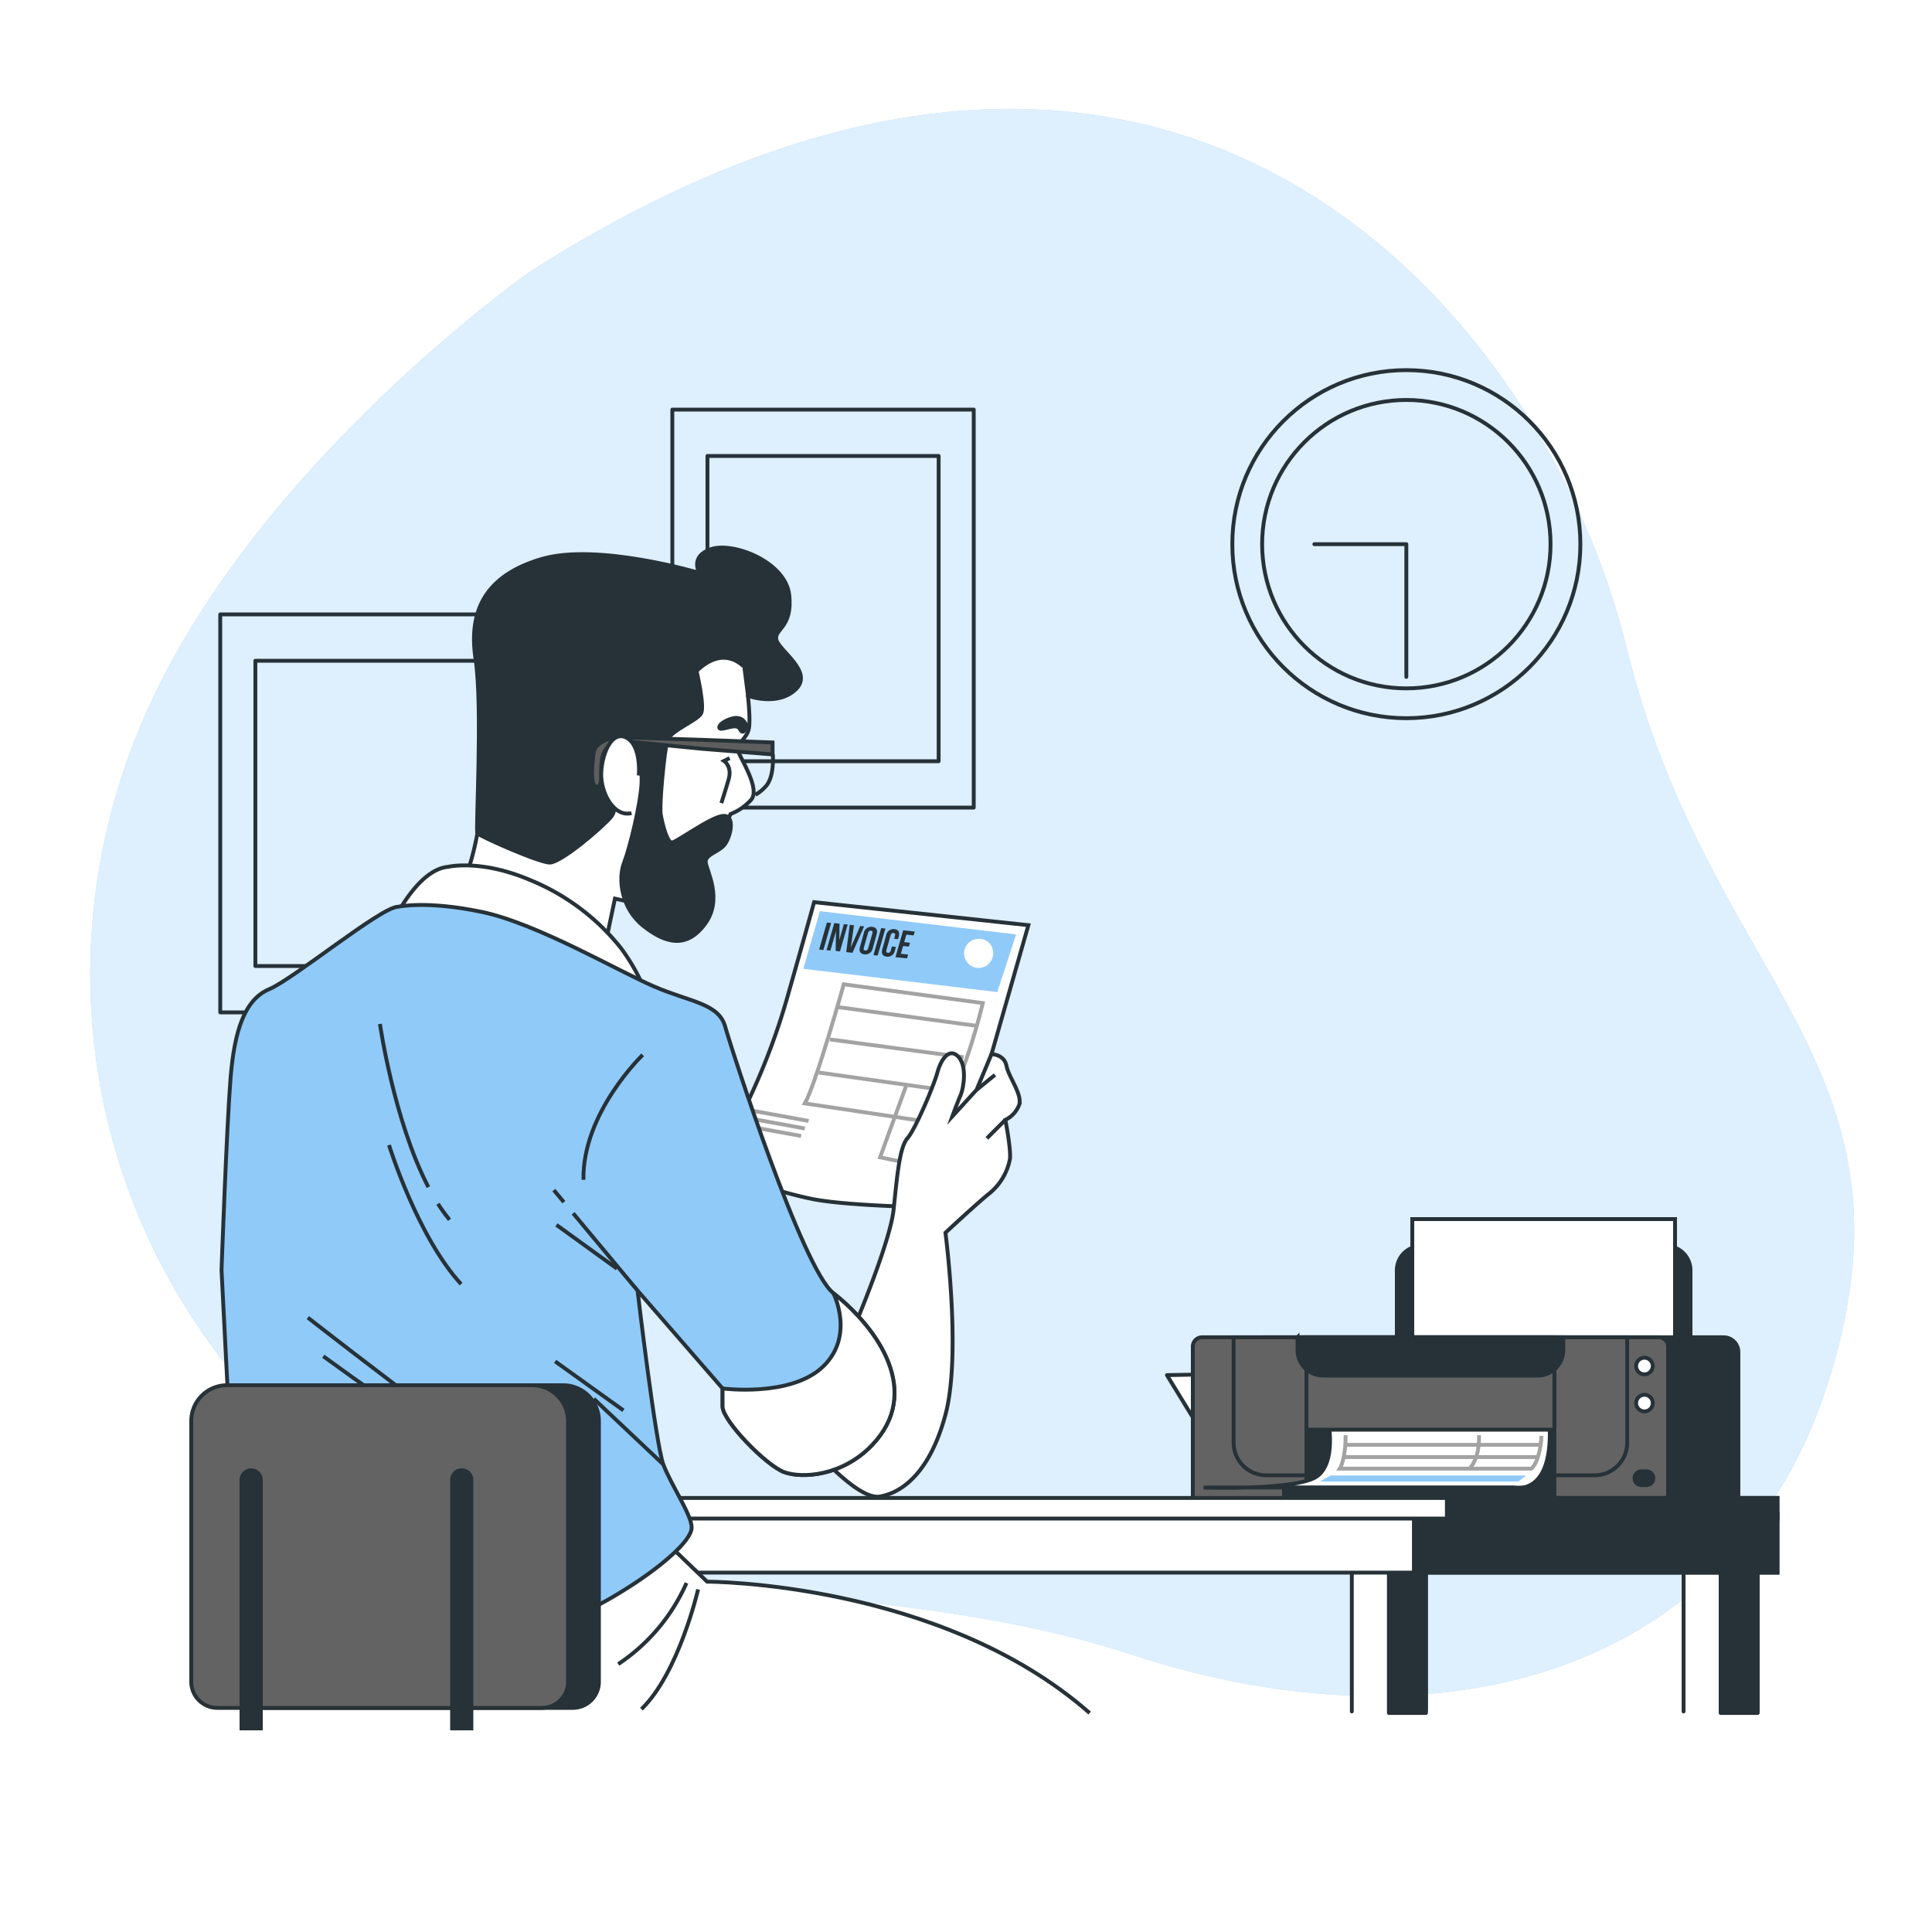 <svg class="animated" id="freepik_stories-printing-invoices" xmlns="http://www.w3.org/2000/svg" viewBox="0 0 500 500" version="1.1" xmlns:xlink="http://www.w3.org/1999/xlink" xmlns:svgjs="http://svgjs.com/svgjs"><style>svg#freepik_stories-printing-invoices:not(.animated) .animable {opacity: 0;}svg#freepik_stories-printing-invoices.animated #freepik--background-simple--inject-72 {animation: 1s 1 forwards cubic-bezier(.36,-0.01,.5,1.38) zoomIn,1.5s Infinite  linear wind;animation-delay: 0s,1s;}svg#freepik_stories-printing-invoices.animated #elap0aiubfya8 {animation: 1s 1 forwards ease-out slideRight;animation-delay: 0s;}svg#freepik_stories-printing-invoices.animated #elor0svz10nak {animation: 1s 1 forwards ease-out slideRight;animation-delay: 0.023s;opacity: 0}svg#freepik_stories-printing-invoices.animated #elej0smyd36vn {animation: 1s 1 forwards ease-out slideRight;animation-delay: 0.045s;opacity: 0}svg#freepik_stories-printing-invoices.animated #el6un03m2gqz {animation: 1s 1 forwards ease-out slideRight;animation-delay: 0.068s;opacity: 0}svg#freepik_stories-printing-invoices.animated #elbojfpvu574s {animation: 1s 1 forwards ease-out slideRight;animation-delay: 0.091s;opacity: 0}svg#freepik_stories-printing-invoices.animated #elwbpxy5bp36 {animation: 1s 1 forwards ease-out slideRight;animation-delay: 0.114s;opacity: 0}svg#freepik_stories-printing-invoices.animated #elfyw1adxw98f {animation: 1s 1 forwards ease-out slideRight;animation-delay: 0.136s;opacity: 0}svg#freepik_stories-printing-invoices.animated #elzfr5orj5lz {animation: 1s 1 forwards ease-out slideRight;animation-delay: 0.159s;opacity: 0}svg#freepik_stories-printing-invoices.animated #elrw7kxxc4s6m {animation: 1s 1 forwards ease-out slideRight;animation-delay: 0.182s;opacity: 0}svg#freepik_stories-printing-invoices.animated #el1eayrslgast {animation: 1s 1 forwards ease-out slideRight;animation-delay: 0.205s;opacity: 0}svg#freepik_stories-printing-invoices.animated #eldipxqpjwcac {animation: 1s 1 forwards ease-out slideRight;animation-delay: 0.227s;opacity: 0}svg#freepik_stories-printing-invoices.animated #elhnha2c49xyi {animation: 1s 1 forwards ease-out slideRight;animation-delay: 0.25s;opacity: 0}svg#freepik_stories-printing-invoices.animated #el9jife7r4hf {animation: 1s 1 forwards ease-out slideRight;animation-delay: 0.273s;opacity: 0}svg#freepik_stories-printing-invoices.animated #el5648vhm98ww {animation: 1s 1 forwards ease-out slideRight;animation-delay: 0.295s;opacity: 0}svg#freepik_stories-printing-invoices.animated #elht5wfe6i8d4 {animation: 1s 1 forwards ease-out slideRight;animation-delay: 0.318s;opacity: 0}svg#freepik_stories-printing-invoices.animated #el8ynxj01jkwe {animation: 1s 1 forwards ease-out slideRight;animation-delay: 0.341s;opacity: 0}svg#freepik_stories-printing-invoices.animated #elzdk150l25fm {animation: 1s 1 forwards ease-out slideRight;animation-delay: 0.364s;opacity: 0}svg#freepik_stories-printing-invoices.animated #ell9qrko5rqun {animation: 1s 1 forwards ease-out slideRight;animation-delay: 0.386s;opacity: 0}svg#freepik_stories-printing-invoices.animated #elwhi406m6yts {animation: 1s 1 forwards ease-out slideRight;animation-delay: 0.409s;opacity: 0}svg#freepik_stories-printing-invoices.animated #eleqt3ilot24 {animation: 1s 1 forwards ease-out slideRight;animation-delay: 0.432s;opacity: 0}svg#freepik_stories-printing-invoices.animated #elky2d268hw9e {animation: 1s 1 forwards ease-out slideRight;animation-delay: 0.455s;opacity: 0}svg#freepik_stories-printing-invoices.animated #ely2c7zi7h0de {animation: 1s 1 forwards ease-out slideRight;animation-delay: 0.477s;opacity: 0}svg#freepik_stories-printing-invoices.animated #el5wrsh3dbsdo {animation: 1s 1 forwards ease-out slideRight;animation-delay: 0.5s;opacity: 0}svg#freepik_stories-printing-invoices.animated #elue2ju1l90y {animation: 1s 1 forwards ease-out slideRight;animation-delay: 0.523s;opacity: 0}svg#freepik_stories-printing-invoices.animated #el83lpeini3eh {animation: 1s 1 forwards ease-out slideRight;animation-delay: 0.545s;opacity: 0}svg#freepik_stories-printing-invoices.animated #elklcq5bwak0e {animation: 1s 1 forwards ease-out slideRight;animation-delay: 0.568s;opacity: 0}svg#freepik_stories-printing-invoices.animated #el5zn13vsgkz {animation: 1s 1 forwards ease-out slideRight;animation-delay: 0.591s;opacity: 0}svg#freepik_stories-printing-invoices.animated #el7ltoyw4f3xw {animation: 1s 1 forwards ease-out slideRight;animation-delay: 0.614s;opacity: 0}svg#freepik_stories-printing-invoices.animated #elx1cbhk44dcm {animation: 1s 1 forwards ease-out slideRight;animation-delay: 0.636s;opacity: 0}svg#freepik_stories-printing-invoices.animated #elg6nceszi0rk {animation: 1s 1 forwards ease-out slideRight;animation-delay: 0.659s;opacity: 0}svg#freepik_stories-printing-invoices.animated #el23eaj0awkzb {animation: 1s 1 forwards ease-out slideRight;animation-delay: 0.682s;opacity: 0}svg#freepik_stories-printing-invoices.animated #elpna9y9ae4jq {animation: 1s 1 forwards ease-out slideRight;animation-delay: 0.705s;opacity: 0}svg#freepik_stories-printing-invoices.animated #eljpj8l5o81g {animation: 1s 1 forwards ease-out slideRight;animation-delay: 0.727s;opacity: 0}svg#freepik_stories-printing-invoices.animated #elxfwcqorm1i {animation: 1s 1 forwards ease-out slideRight;animation-delay: 0.75s;opacity: 0}svg#freepik_stories-printing-invoices.animated #el8y2inhr8id9 {animation: 1s 1 forwards ease-out slideRight;animation-delay: 0.773s;opacity: 0}svg#freepik_stories-printing-invoices.animated #elcerwyzzkcye {animation: 1s 1 forwards ease-out slideRight;animation-delay: 0.795s;opacity: 0}svg#freepik_stories-printing-invoices.animated #elswzokv4r81 {animation: 1s 1 forwards ease-out slideRight;animation-delay: 0.818s;opacity: 0}svg#freepik_stories-printing-invoices.animated #elfgdi9h3xjxg {animation: 1s 1 forwards ease-out slideRight;animation-delay: 0.841s;opacity: 0}svg#freepik_stories-printing-invoices.animated #elv8nmn2kfyh9 {animation: 1s 1 forwards ease-out slideRight;animation-delay: 0.864s;opacity: 0}svg#freepik_stories-printing-invoices.animated #el0yhrk7sn1vp {animation: 1s 1 forwards ease-out slideRight;animation-delay: 0.886s;opacity: 0}svg#freepik_stories-printing-invoices.animated #eldlgp7gngtie {animation: 1s 1 forwards ease-out slideRight;animation-delay: 0.909s;opacity: 0}svg#freepik_stories-printing-invoices.animated #elcvhwk02ygq4 {animation: 1s 1 forwards ease-out slideRight;animation-delay: 0.932s;opacity: 0}svg#freepik_stories-printing-invoices.animated #elbplhxwzxq6 {animation: 1s 1 forwards ease-out slideRight;animation-delay: 0.955s;opacity: 0}svg#freepik_stories-printing-invoices.animated #el27qcjvokwzu {animation: 1s 1 forwards ease-out slideRight;animation-delay: 0.977s;opacity: 0}svg#freepik_stories-printing-invoices.animated #freepik--device-2--inject-72 {animation: 1s 1 forwards ease-out slideRight,1.5s Infinite  linear wind;animation-delay: 0s,1s;}svg#freepik_stories-printing-invoices.animated #freepik--device-1--inject-72 {animation: 1s 1 forwards cubic-bezier(.36,-0.01,.5,1.38) slideRight,1.5s Infinite  linear wind;animation-delay: 0s,1s;}svg#freepik_stories-printing-invoices.animated #freepik--Table--inject-72 {animation: 1s 1 forwards cubic-bezier(.36,-0.01,.5,1.38) slideRight;animation-delay: 0s;}svg#freepik_stories-printing-invoices.animated #freepik--Character--inject-72 {animation: 1s 1 forwards cubic-bezier(.36,-0.01,.5,1.38) slideLeft,1.5s Infinite  linear wind;animation-delay: 0s,1s;}            @keyframes zoomIn {                0% {                    opacity: 0;                    transform: scale(0.5);                }                100% {                    opacity: 1;                    transform: scale(1);                }            }                    @keyframes wind {                0% {                    transform: rotate( 0deg );                }                25% {                    transform: rotate( 1deg );                }                75% {                    transform: rotate( -1deg );                }            }                    @keyframes slideRight {                0% {                    opacity: 0;                    transform: translateX(30px);                }                100% {                    opacity: 1;                    transform: translateX(0);                }            }                    @keyframes slideLeft {                0% {                    opacity: 0;                    transform: translateX(-30px);                }                100% {                    opacity: 1;                    transform: translateX(0);                }            }        </style><g id="freepik--background-simple--inject-72" class="animable animator-active" style="transform-origin: 251.603px 233.558px;"><path d="M137.32,70.2s-69.7,48.72-98.89,112.87S22.77,322.53,76.12,372.46s139.23,30.36,217,55.83,157,6.91,180.9-73.4-32-101.27-53.09-187.39S303.16-35.56,137.32,70.2Z" style="fill: rgb(144, 202, 249); transform-origin: 251.603px 233.558px;" id="elft108i8kmm" class="animable"></path><g id="elcpuh5e7om3h"><path d="M137.32,70.2s-69.7,48.72-98.89,112.87S22.77,322.53,76.12,372.46s139.23,30.36,217,55.83,157,6.91,180.9-73.4-32-101.27-53.09-187.39S303.16-35.56,137.32,70.2Z" style="fill: rgb(255, 255, 255); opacity: 0.7; transform-origin: 251.603px 233.558px;" class="animable"></path></g></g><g id="freepik--Pictures--inject-72" class="animable" style="transform-origin: 154.5px 184px;"><rect x="174" y="106" width="78" height="103" style="fill: none; stroke: rgb(38, 50, 56); stroke-linecap: round; stroke-linejoin: round; transform-origin: 213px 157.5px;" id="el9cdm6b0emua" class="animable"></rect><rect x="183.09" y="118" width="59.83" height="79" style="fill: none; stroke: rgb(38, 50, 56); stroke-linecap: round; stroke-linejoin: round; transform-origin: 213.005px 157.5px;" id="elb6infuvet6u" class="animable"></rect><rect x="57" y="159" width="78" height="103" style="fill: none; stroke: rgb(38, 50, 56); stroke-linecap: round; stroke-linejoin: round; transform-origin: 96px 210.5px;" id="elm35wts6uzre" class="animable"></rect><rect x="66.09" y="171" width="59.83" height="79" style="fill: none; stroke: rgb(38, 50, 56); stroke-linecap: round; stroke-linejoin: round; transform-origin: 96.005px 210.5px;" id="elbpwjerobkyk" class="animable"></rect></g><g id="freepik--Clock--inject-72" class="animable" style="transform-origin: 363.96px 140.83px;"><g id="elh6tvi2twjhi"><circle cx="363.96" cy="140.83" r="45.04" style="fill: none; stroke: rgb(38, 50, 56); stroke-linecap: round; stroke-linejoin: round; transform-origin: 363.96px 140.83px; transform: rotate(-5.72deg);" class="animable"></circle></g><g id="elayai851ylhh"><circle cx="363.96" cy="140.83" r="37.32" style="fill: none; stroke: rgb(38, 50, 56); stroke-linecap: round; stroke-linejoin: round; transform-origin: 363.96px 140.83px; transform: rotate(-8.46deg);" class="animable"></circle></g><polyline points="340.15 140.83 363.96 140.83 363.96 175.18" style="fill: none; stroke: rgb(38, 50, 56); stroke-linecap: round; stroke-linejoin: round; transform-origin: 352.055px 158.005px;" id="elqb0izkq2oy" class="animable"></polyline></g><g id="freepik--device-2--inject-72" class="animable" style="transform-origin: 300.755px 303.365px;"><path d="M333.7,355.31l15.8,25.45a4.87,4.87,0,0,1-4.14,7.44H313.09a4.87,4.87,0,0,0,4.15-7.42L302,355.88Z" style="fill: rgb(255, 255, 255); stroke: rgb(38, 50, 56); stroke-linecap: round; stroke-linejoin: round; transform-origin: 326.117px 371.755px;" id="elap0aiubfya8" class="animable"></path><polygon points="333.7 355.31 301.95 355.88 307.83 365.46 340 365.46 333.7 355.31" style="fill: rgb(38, 50, 56); stroke: rgb(38, 50, 56); stroke-linecap: round; stroke-linejoin: round; transform-origin: 320.975px 360.385px;" id="elor0svz10nak" class="animable"></polygon><g id="elej0smyd36vn"><rect x="246.37" y="247" width="134.96" height="113.98" rx="2.91" style="fill: rgb(255, 255, 255); stroke: rgb(38, 50, 56); stroke-linecap: round; stroke-linejoin: round; transform-origin: 313.85px 303.99px; transform: rotate(180deg);" class="animable"></rect></g><g id="el6un03m2gqz"><rect x="241.27" y="247" width="134.96" height="113.98" rx="2.91" style="fill: rgb(255, 255, 255); stroke: rgb(38, 50, 56); stroke-linecap: round; stroke-linejoin: round; transform-origin: 308.75px 303.99px; transform: rotate(180deg);" class="animable"></rect></g><path d="M245.81,247H371.7a4.53,4.53,0,0,1,4.53,4.54v89h-135v-89A4.54,4.54,0,0,1,245.81,247Z" style="fill: rgb(38, 50, 56); stroke: rgb(38, 50, 56); stroke-linecap: round; stroke-linejoin: round; transform-origin: 308.73px 293.77px;" id="elbojfpvu574s" class="animable"></path><g id="elwbpxy5bp36"><rect x="246.94" y="251.54" width="123.62" height="82.79" style="fill: rgb(255, 255, 255); stroke: rgb(38, 50, 56); stroke-linecap: round; stroke-linejoin: round; transform-origin: 308.75px 292.935px; transform: rotate(180deg);" class="animable"></rect></g><path d="M289,260.62h1.48V270H289Z" style="fill: rgb(38, 50, 56); transform-origin: 289.74px 265.31px;" id="elfyw1adxw98f" class="animable"></path><path d="M292.87,263.22V270h-1.33v-9.41h1.86l1.52,5.63v-5.63h1.32V270h-1.52Z" style="fill: rgb(38, 50, 56); transform-origin: 293.89px 265.295px;" id="elzfr5orj5lz" class="animable"></path><path d="M299.53,268.3l1.13-7.68H302L300.57,270h-2.21l-1.45-9.41h1.49Z" style="fill: rgb(38, 50, 56); transform-origin: 299.455px 265.295px;" id="elrw7kxxc4s6m" class="animable"></path><path d="M302.57,262.88a2.25,2.25,0,1,1,4.49,0v4.89a2.25,2.25,0,1,1-4.49,0Zm1.48,5c0,.67.3.92.77.92s.76-.25.76-.92v-5.08c0-.68-.29-.93-.76-.93s-.77.25-.77.93Z" style="fill: rgb(38, 50, 56); transform-origin: 304.815px 265.325px;" id="el1eayrslgast" class="animable"></path><path d="M308,260.62h1.48V270H308Z" style="fill: rgb(38, 50, 56); transform-origin: 308.74px 265.31px;" id="eldipxqpjwcac" class="animable"></path><path d="M314.86,266.52v1.25c0,1.51-.75,2.37-2.2,2.37a2.07,2.07,0,0,1-2.21-2.37v-4.89a2.07,2.07,0,0,1,2.21-2.37c1.45,0,2.2.86,2.2,2.37v.91h-1.39v-1c0-.68-.3-.93-.77-.93s-.77.25-.77.93v5.08c0,.67.3.91.77.91s.77-.24.77-.91v-1.35Z" style="fill: rgb(38, 50, 56); transform-origin: 312.644px 265.325px;" id="elhnha2c49xyi" class="animable"></path><path d="M317.24,264.59h2v1.34h-2v2.76h2.56V270h-4v-9.41h4V262h-2.56Z" style="fill: rgb(38, 50, 56); transform-origin: 317.8px 265.295px;" id="el9jife7r4hf" class="animable"></path><rect x="252.08" y="273.75" width="114.1" height="7.06" style="fill: rgb(144, 202, 249); transform-origin: 309.13px 277.28px;" id="el5648vhm98ww" class="animable"></rect><polyline points="252.45 326.52 252.45 285.64 365.44 285.64 365.44 328.01" style="fill: none; stroke: rgb(38, 50, 56); stroke-miterlimit: 10; transform-origin: 308.945px 306.825px;" id="elht5wfe6i8d4" class="animable"></polyline><line x1="252.83" y1="299.39" x2="365.07" y2="299.39" style="fill: none; stroke: rgb(38, 50, 56); stroke-miterlimit: 10; transform-origin: 308.95px 299.39px;" id="el8ynxj01jkwe" class="animable"></line><line x1="334.22" y1="285.34" x2="334.22" y2="328.01" style="fill: none; stroke: rgb(38, 50, 56); stroke-miterlimit: 10; transform-origin: 334.22px 306.675px;" id="elzdk150l25fm" class="animable"></line><rect x="187.68" y="382.5" width="3.93" height="1.31" style="fill: rgb(255, 255, 255); stroke: rgb(38, 50, 56); stroke-linecap: round; stroke-linejoin: round; transform-origin: 189.645px 383.155px;" id="ell9qrko5rqun" class="animable"></rect><rect x="192.91" y="382.5" width="3.93" height="1.31" style="fill: rgb(255, 255, 255); stroke: rgb(38, 50, 56); stroke-linecap: round; stroke-linejoin: round; transform-origin: 194.875px 383.155px;" id="elwhi406m6yts" class="animable"></rect><rect x="198.15" y="382.5" width="3.93" height="1.31" style="fill: rgb(255, 255, 255); stroke: rgb(38, 50, 56); stroke-linecap: round; stroke-linejoin: round; transform-origin: 200.115px 383.155px;" id="eleqt3ilot24" class="animable"></rect><rect x="203.38" y="382.5" width="3.93" height="1.31" style="fill: rgb(255, 255, 255); stroke: rgb(38, 50, 56); stroke-linecap: round; stroke-linejoin: round; transform-origin: 205.345px 383.155px;" id="elky2d268hw9e" class="animable"></rect><rect x="208.62" y="382.5" width="3.93" height="1.31" style="fill: rgb(255, 255, 255); stroke: rgb(38, 50, 56); stroke-linecap: round; stroke-linejoin: round; transform-origin: 210.585px 383.155px;" id="ely2c7zi7h0de" class="animable"></rect><rect x="213.85" y="382.5" width="3.93" height="1.31" style="fill: rgb(255, 255, 255); stroke: rgb(38, 50, 56); stroke-linecap: round; stroke-linejoin: round; transform-origin: 215.815px 383.155px;" id="el5wrsh3dbsdo" class="animable"></rect><rect x="219.09" y="382.5" width="3.93" height="1.31" style="fill: rgb(255, 255, 255); stroke: rgb(38, 50, 56); stroke-linecap: round; stroke-linejoin: round; transform-origin: 221.055px 383.155px;" id="elue2ju1l90y" class="animable"></rect><rect x="224.32" y="382.5" width="3.93" height="1.31" style="fill: rgb(255, 255, 255); stroke: rgb(38, 50, 56); stroke-linecap: round; stroke-linejoin: round; transform-origin: 226.285px 383.155px;" id="el83lpeini3eh" class="animable"></rect><rect x="229.56" y="382.5" width="3.93" height="1.31" style="fill: rgb(255, 255, 255); stroke: rgb(38, 50, 56); stroke-linecap: round; stroke-linejoin: round; transform-origin: 231.525px 383.155px;" id="elklcq5bwak0e" class="animable"></rect><rect x="234.79" y="382.5" width="3.93" height="1.31" style="fill: rgb(255, 255, 255); stroke: rgb(38, 50, 56); stroke-linecap: round; stroke-linejoin: round; transform-origin: 236.755px 383.155px;" id="el5zn13vsgkz" class="animable"></rect><rect x="240.03" y="382.5" width="3.93" height="1.31" style="fill: rgb(255, 255, 255); stroke: rgb(38, 50, 56); stroke-linecap: round; stroke-linejoin: round; transform-origin: 241.995px 383.155px;" id="el7ltoyw4f3xw" class="animable"></rect><rect x="245.26" y="382.5" width="3.93" height="1.31" style="fill: rgb(255, 255, 255); stroke: rgb(38, 50, 56); stroke-linecap: round; stroke-linejoin: round; transform-origin: 247.225px 383.155px;" id="elx1cbhk44dcm" class="animable"></rect><rect x="250.5" y="382.5" width="3.93" height="1.31" style="fill: rgb(255, 255, 255); stroke: rgb(38, 50, 56); stroke-linecap: round; stroke-linejoin: round; transform-origin: 252.465px 383.155px;" id="elg6nceszi0rk" class="animable"></rect><rect x="255.73" y="382.5" width="3.93" height="1.31" style="fill: rgb(255, 255, 255); stroke: rgb(38, 50, 56); stroke-linecap: round; stroke-linejoin: round; transform-origin: 257.695px 383.155px;" id="el23eaj0awkzb" class="animable"></rect><rect x="260.97" y="382.5" width="3.93" height="1.31" style="fill: rgb(255, 255, 255); stroke: rgb(38, 50, 56); stroke-linecap: round; stroke-linejoin: round; transform-origin: 262.935px 383.155px;" id="elpna9y9ae4jq" class="animable"></rect><rect x="266.2" y="382.5" width="3.93" height="1.31" style="fill: rgb(255, 255, 255); stroke: rgb(38, 50, 56); stroke-linecap: round; stroke-linejoin: round; transform-origin: 268.165px 383.155px;" id="eljpj8l5o81g" class="animable"></rect><rect x="271.44" y="382.5" width="3.93" height="1.31" style="fill: rgb(255, 255, 255); stroke: rgb(38, 50, 56); stroke-linecap: round; stroke-linejoin: round; transform-origin: 273.405px 383.155px;" id="elxfwcqorm1i" class="animable"></rect><rect x="276.67" y="382.5" width="3.93" height="1.31" style="fill: rgb(255, 255, 255); stroke: rgb(38, 50, 56); stroke-linecap: round; stroke-linejoin: round; transform-origin: 278.635px 383.155px;" id="el8y2inhr8id9" class="animable"></rect><rect x="281.91" y="382.5" width="3.93" height="1.31" style="fill: rgb(255, 255, 255); stroke: rgb(38, 50, 56); stroke-linecap: round; stroke-linejoin: round; transform-origin: 283.875px 383.155px;" id="elcerwyzzkcye" class="animable"></rect><rect x="287.14" y="382.5" width="3.93" height="1.31" style="fill: rgb(255, 255, 255); stroke: rgb(38, 50, 56); stroke-linecap: round; stroke-linejoin: round; transform-origin: 289.105px 383.155px;" id="elswzokv4r81" class="animable"></rect><rect x="292.38" y="382.5" width="3.93" height="1.31" style="fill: rgb(255, 255, 255); stroke: rgb(38, 50, 56); stroke-linecap: round; stroke-linejoin: round; transform-origin: 294.345px 383.155px;" id="elfgdi9h3xjxg" class="animable"></rect><rect x="185.65" y="384" width="113.51" height="4.23" style="fill: rgb(255, 255, 255); stroke: rgb(38, 50, 56); stroke-linecap: round; stroke-linejoin: round; transform-origin: 242.405px 386.115px;" id="elv8nmn2kfyh9" class="animable"></rect><rect x="271.47" y="384" width="27.69" height="4.23" style="fill: rgb(38, 50, 56); stroke: rgb(38, 50, 56); stroke-linecap: round; stroke-linejoin: round; transform-origin: 285.315px 386.115px;" id="el0yhrk7sn1vp" class="animable"></rect><polygon points="408.88 292.63 408.88 278 398.38 278 398.38 292.63 391.39 292.63 403.63 313.83 415.86 292.63 408.88 292.63" style="fill: rgb(38, 50, 56); transform-origin: 403.625px 295.915px;" id="eldlgp7gngtie" class="animable"></polygon><line x1="328" y1="240.5" x2="328" y2="239" style="fill: none; stroke: rgb(38, 50, 56); stroke-miterlimit: 10; transform-origin: 328px 239.75px;" id="elcvhwk02ygq4" class="animable"></line><path d="M328,236.05V225.5a7,7,0,0,1,7-7h62a7,7,0,0,1,7,7V271" style="fill: none; stroke: rgb(38, 50, 56); stroke-miterlimit: 10; stroke-dasharray: 2.948, 2.948; transform-origin: 366px 244.75px;" id="elbplhxwzxq6" class="animable"></path><line x1="404" y1="272.5" x2="404" y2="274" style="fill: none; stroke: rgb(38, 50, 56); stroke-miterlimit: 10; transform-origin: 404px 273.25px;" id="el27qcjvokwzu" class="animable"></line></g><g id="freepik--device-1--inject-72" class="animable" style="transform-origin: 379.295px 351.63px;"><path d="M367.75,322.5h63.5a6.25,6.25,0,0,1,6.25,6.25v50.51a0,0,0,0,1,0,0h-76a0,0,0,0,1,0,0V328.75A6.25,6.25,0,0,1,367.75,322.5Z" style="fill: rgb(38, 50, 56); stroke: rgb(38, 50, 56); stroke-miterlimit: 10; transform-origin: 399.5px 350.88px;" id="elh2bfsmffwts" class="animable"></path><rect x="365.5" y="315.5" width="68" height="63.76" style="fill: rgb(255, 255, 255); stroke: rgb(38, 50, 56); stroke-miterlimit: 10; transform-origin: 399.5px 347.38px;" id="elu9ljmg1fzga" class="animable"></rect><path d="M326.86,346.09H446.07a3.82,3.82,0,0,1,3.82,3.82v37.85a0,0,0,0,1,0,0h-123a0,0,0,0,1,0,0V346.09A0,0,0,0,1,326.86,346.09Z" style="fill: rgb(38, 50, 56); stroke: rgb(38, 50, 56); stroke-miterlimit: 10; transform-origin: 388.375px 366.925px;" id="el7xhmmir2fuw" class="animable"></path><path d="M311.06,346.09H429.31a2.39,2.39,0,0,1,2.39,2.39v39.28a0,0,0,0,1,0,0h-123a0,0,0,0,1,0,0V348.48A2.39,2.39,0,0,1,311.06,346.09Z" style="fill: rgb(99, 99, 99); stroke: rgb(38, 50, 56); stroke-miterlimit: 10; transform-origin: 370.2px 366.925px;" id="elomweno6b46" class="animable"></path><path d="M319.26,346.09H421.12a0,0,0,0,1,0,0v27.28a8.43,8.43,0,0,1-8.43,8.43h-85a8.43,8.43,0,0,1-8.43-8.43V346.09A0,0,0,0,1,319.26,346.09Z" style="fill: rgb(99, 99, 99); stroke: rgb(38, 50, 56); stroke-miterlimit: 10; transform-origin: 370.19px 363.945px;" id="elza7lsfa17nj" class="animable"></path><rect x="338.11" y="346.09" width="64.16" height="41.67" style="fill: rgb(38, 50, 56); stroke: rgb(38, 50, 56); stroke-miterlimit: 10; transform-origin: 370.19px 366.925px;" id="elpjz0bphn8y" class="animable"></rect><path d="M343.73,367.77s2.18,10.37-2.74,14.2-29.49,3-29.49,3h80.29s9.83,2.46,9.28-15.29Z" style="fill: rgb(255, 255, 255); stroke: rgb(38, 50, 56); stroke-miterlimit: 10; transform-origin: 356.296px 376.428px;" id="eltx3yypqj8q" class="animable"></path><polygon points="392.96 383.42 341.56 383.42 344.37 381.85 394.98 381.85 392.96 383.42" style="fill: rgb(144, 202, 249); transform-origin: 368.27px 382.635px;" id="eliujw1g758l" class="animable"></polygon><path d="M348.25,371.42c0,6.34-1.5,8.67-1.5,8.67h49.53s2.17-1.33,2.67-8.5" style="fill: none; stroke: rgb(163, 163, 163); stroke-miterlimit: 10; transform-origin: 372.85px 375.755px;" id="elo1g2ub15a6f" class="animable"></path><line x1="347.59" y1="377.09" x2="397.78" y2="377.09" style="fill: none; stroke: rgb(163, 163, 163); stroke-miterlimit: 10; transform-origin: 372.685px 377.09px;" id="elt6zefh3bpo" class="animable"></line><line x1="348.09" y1="373.92" x2="398.45" y2="373.92" style="fill: none; stroke: rgb(163, 163, 163); stroke-miterlimit: 10; transform-origin: 373.27px 373.92px;" id="eln4oxpywrfnh" class="animable"></line><path d="M380.44,379.92s2.5-2.33,2.33-8.5" style="fill: none; stroke: rgb(163, 163, 163); stroke-miterlimit: 10; transform-origin: 381.609px 375.67px;" id="el3avauoikzkj" class="animable"></path><rect x="338.11" y="346.09" width="64.16" height="23.91" style="fill: rgb(99, 99, 99); stroke: rgb(38, 50, 56); stroke-miterlimit: 10; transform-origin: 370.19px 358.045px;" id="elihtjvxu405" class="animable"></rect><rect x="332.29" y="385.02" width="69.97" height="2.74" style="fill: rgb(38, 50, 56); stroke: rgb(38, 50, 56); stroke-miterlimit: 10; transform-origin: 367.275px 386.39px;" id="elb1rnll97k6o" class="animable"></rect><path d="M335.79,346.09h68.79a0,0,0,0,1,0,0v3.31A6.61,6.61,0,0,1,398,356H342.41a6.61,6.61,0,0,1-6.61-6.61v-3.31A0,0,0,0,1,335.79,346.09Z" style="fill: rgb(38, 50, 56); stroke: rgb(38, 50, 56); stroke-miterlimit: 10; transform-origin: 370.185px 351.04px;" id="elyw3jbdeev8r" class="animable"></path><path d="M427.73,353.53a2.15,2.15,0,1,1-2.15-2.15A2.15,2.15,0,0,1,427.73,353.53Z" style="fill: rgb(255, 255, 255); stroke: rgb(38, 50, 56); stroke-miterlimit: 10; transform-origin: 425.58px 353.53px;" id="el33586wlje8u" class="animable"></path><path d="M427.73,363.12a2.15,2.15,0,1,1-2.15-2.15A2.15,2.15,0,0,1,427.73,363.12Z" style="fill: rgb(255, 255, 255); stroke: rgb(38, 50, 56); stroke-miterlimit: 10; transform-origin: 425.58px 363.12px;" id="elvvdi5uxmm4k" class="animable"></path><path d="M426.09,384.35h-1.3a1.78,1.78,0,0,1-1.78-1.78h0a1.79,1.79,0,0,1,1.78-1.79h1.3a1.78,1.78,0,0,1,1.78,1.79h0A1.78,1.78,0,0,1,426.09,384.35Z" style="fill: rgb(38, 50, 56); stroke: rgb(38, 50, 56); stroke-miterlimit: 10; transform-origin: 425.44px 382.565px;" id="el8x91xsoj25v" class="animable"></path></g><g id="freepik--Table--inject-72" class="animable" style="transform-origin: 264.5px 415.49px;"><polyline points="369.02 442.77 369.02 399.26 349.85 399.26 349.85 442.92" style="fill: rgb(255, 255, 255); stroke: rgb(38, 50, 56); stroke-linecap: round; stroke-linejoin: round; transform-origin: 359.435px 421.09px;" id="el6nl0zv9i5u3" class="animable"></polyline><rect x="359.44" y="399.26" width="9.59" height="44.05" style="fill: rgb(38, 50, 56); stroke: rgb(38, 50, 56); stroke-linecap: round; stroke-linejoin: round; transform-origin: 364.235px 421.285px;" id="el9rbq0bzq7qp" class="animable"></rect><polyline points="454.89 442.77 454.89 399.26 435.71 399.26 435.71 442.92" style="fill: rgb(255, 255, 255); stroke: rgb(38, 50, 56); stroke-linecap: round; stroke-linejoin: round; transform-origin: 445.3px 421.09px;" id="el3ax6xgpzpdj" class="animable"></polyline><rect x="445.3" y="399.26" width="9.59" height="44.05" style="fill: rgb(38, 50, 56); stroke: rgb(38, 50, 56); stroke-linecap: round; stroke-linejoin: round; transform-origin: 450.095px 421.285px;" id="eltdocjd1ufsf" class="animable"></rect><rect x="69" y="391.81" width="391" height="15.18" style="fill: rgb(255, 255, 255); stroke: rgb(38, 50, 56); stroke-miterlimit: 10; transform-origin: 264.5px 399.4px;" id="elbwhmg7mppc7" class="animable"></rect><rect x="365.92" y="391.81" width="94.08" height="15.18" style="fill: rgb(38, 50, 56); stroke: rgb(38, 50, 56); stroke-miterlimit: 10; transform-origin: 412.96px 399.4px;" id="el1684fjpbqk2" class="animable"></rect><rect x="69" y="387.67" width="391" height="5.33" style="fill: rgb(255, 255, 255); stroke: rgb(38, 50, 56); stroke-miterlimit: 10; transform-origin: 264.5px 390.335px;" id="ellxlbiw90yyd" class="animable"></rect><rect x="374.45" y="387.67" width="85.55" height="5.33" style="fill: rgb(38, 50, 56); stroke: rgb(38, 50, 56); stroke-miterlimit: 10; transform-origin: 417.225px 390.335px;" id="ely3679okb7u9" class="animable"></rect></g><g id="freepik--Character--inject-72" class="animable" style="transform-origin: 165.75px 294.76px;"><path d="M193.56,180.07s.71,6.17.24,8.54-3.08,3.8-2.85,5.46,6.17,10.2,3.32,13.05a14,14,0,0,1-5.22,3.56L187.16,215s-11.39,7.36-15.9,9.26-.48,10.91-.48,10.91l-11.63-2.61L156.31,246s-8.78-8.55-20.65-12.34-16.37-3.32-16.37-3.32a74.75,74.75,0,0,0,4.27-14.72c1.66-8.78,2.61-28.24,2.61-29.66s7.59-23.25,14.24-27.53,33.69.48,47.93,4,8.07,13.76,8.07,13.76Z" style="fill: rgb(255, 255, 255); stroke: rgb(38, 50, 56); stroke-miterlimit: 10; transform-origin: 158.515px 201.368px;" id="el7kyz2yugif2" class="animable"></path><path d="M193.09,187.66s-.71-2.61-3.8-1.66-3.8,2.61-2.61,2.61,4-1.42,4.75,0S192.85,189.32,193.09,187.66Z" style="fill: rgb(38, 50, 56); stroke: rgb(38, 50, 56); stroke-miterlimit: 10; transform-origin: 189.612px 187.582px;" id="elrdzig5bj83l" class="animable"></path><path d="M188.82,196.2l-1.43.72s2.14,1.42,1.19,4.74-1.9,6.17-1.9,6.17" style="fill: none; stroke: rgb(38, 50, 56); stroke-miterlimit: 10; transform-origin: 187.752px 202.015px;" id="elorqrxxrfwvc" class="animable"></path><path d="M180.27,173.66s2.14,9,1.19,10.92-8.07,4.51-8.78,7.12-2.13,16.61-1.66,19.22,1.66,7.12,2.85,7.12,10-6.65,13.29-6.89,1.89,5.7.23,7.6-5,2.37-4.74,4.51,4.51,9.49-.24,15.9-10.2,5-15.9.47-6.64-12.1-5-16.37,4.27-15.43,4.51-20.41-.95-11.39-4.51-10-.71,15.43-3.32,18.51-13.06,11.87-15.9,11.87-18.28-6.88-18.75-7.6,1.42-32.51-.47-45.08,2.61-21.6,17.08-25.87S181,148.27,181,148.27s-2.61-4.27,3.08-6.17,19.22,3.32,20.17,11.87-4,8.78-3.32,11.62,9.73,8.31,5,12.82-12.34,1.66-12.34,1.66l-.95-7.36S187.63,166.54,180.27,173.66Z" style="fill: rgb(38, 50, 56); stroke: rgb(38, 50, 56); stroke-miterlimit: 10; transform-origin: 164.977px 192.608px;" id="el82fgdyr6xzm" class="animable"></path><path d="M181.46,191.46l-22.54-.71s-4.75,1.18-5.22,3.79-.95,8.78.47,9,1.43-1.42,1.43-3.56,0-5.46,1.89-6.64a13.93,13.93,0,0,1,5.22-1.43l19.23,1.9,18,1.43v-3.09Z" style="fill: rgb(94, 94, 94); stroke: rgb(38, 50, 56); stroke-miterlimit: 10; transform-origin: 176.583px 197.155px;" id="elo0svgj10yxf" class="animable"></path><path d="M165.32,200.71s.72-7.59-3.08-9.73-6.41,3.8-6.64,9,3.32,11.63,7.83,10.44" style="fill: rgb(255, 255, 255); stroke: rgb(38, 50, 56); stroke-miterlimit: 10; transform-origin: 160.482px 200.548px;" id="elzckx3j2dzj" class="animable"></path><path d="M200,195.26s.47,5.45-1.66,8.06a11,11,0,0,1-2.85,2.38" style="fill: none; stroke: rgb(38, 50, 56); stroke-miterlimit: 10; transform-origin: 197.767px 200.48px;" id="el0yzutmirrgcl" class="animable"></path><path d="M266.14,239.44l-9.54,33.39-7.15,19.08-7.75,20.56s-21.47-.29-31-2.08S184,302.5,184,302.5A172.9,172.9,0,0,0,203.5,259c4.05-14.16,7.19-25.52,7.19-25.52Z" style="fill: rgb(255, 255, 255); stroke: rgb(38, 50, 56); stroke-miterlimit: 10; transform-origin: 225.07px 272.975px;" id="eld4gmxqe2ix8" class="animable"></path><path d="M218.36,254.74s-7.14,25.63-10.06,30.82L243,290.75s6.49-11.36,11.36-31.15Z" style="fill: none; stroke: rgb(163, 163, 163); stroke-miterlimit: 10; transform-origin: 231.33px 272.745px;" id="el6a8bs54oh9b" class="animable"></path><line x1="216.41" y1="260.58" x2="252.42" y2="265.44" style="fill: none; stroke: rgb(163, 163, 163); stroke-miterlimit: 10; transform-origin: 234.415px 263.01px;" id="elj2br0juu6a" class="animable"></line><line x1="214.79" y1="269.01" x2="249.39" y2="273.6" style="fill: none; stroke: rgb(163, 163, 163); stroke-miterlimit: 10; transform-origin: 232.09px 271.305px;" id="eltq595n1xpmg" class="animable"></line><line x1="211.94" y1="277.58" x2="246.66" y2="282.45" style="fill: none; stroke: rgb(163, 163, 163); stroke-miterlimit: 10; transform-origin: 229.3px 280.015px;" id="el1eohr6mjw7l" class="animable"></line><polyline points="234.57 280.84 227.76 299.51 238.79 301.78 242.69 288.8" style="fill: none; stroke: rgb(163, 163, 163); stroke-miterlimit: 10; transform-origin: 235.225px 291.31px;" id="eld133zbxzyik" class="animable"></polyline><line x1="195" y1="287.5" x2="209.27" y2="290.1" style="fill: none; stroke: rgb(163, 163, 163); stroke-miterlimit: 10; transform-origin: 202.135px 288.8px;" id="elv9y5qkt9hds" class="animable"></line><line x1="194.03" y1="289.45" x2="208.3" y2="292.05" style="fill: none; stroke: rgb(163, 163, 163); stroke-miterlimit: 10; transform-origin: 201.165px 290.75px;" id="elfjlvs1ynagb" class="animable"></line><line x1="193.05" y1="291.4" x2="207.33" y2="293.99" style="fill: none; stroke: rgb(163, 163, 163); stroke-miterlimit: 10; transform-origin: 200.19px 292.695px;" id="el85lanp2mvrv" class="animable"></line><polygon points="212.2 235.81 207.9 250.72 258.1 256.75 262.97 241.83 212.2 235.81" style="fill: rgb(144, 202, 249); transform-origin: 235.435px 246.28px;" id="elbuzqr03bv0s" class="animable"></polygon><path d="M214,238.75l1.09.11-2,7-1.09-.12Z" style="fill: rgb(38, 50, 56); transform-origin: 213.545px 242.305px;" id="eljjvm9bsojjq" class="animable"></path><path d="M216.34,241l-1.43,5-1-.1,2-7,1.36.14-.06,4.28,1.18-4.16,1,.1-2,6.95-1.12-.11Z" style="fill: rgb(38, 50, 56); transform-origin: 216.65px 242.555px;" id="el7pwq0cyh98g" class="animable"></path><path d="M220.18,245.22l2.45-5.59,1,.11-3,6.84-1.63-.17.91-7.06,1.1.11Z" style="fill: rgb(38, 50, 56); transform-origin: 221.315px 242.965px;" id="elxjniixt7l5e" class="animable"></path><path d="M223.56,241.45a1.94,1.94,0,0,1,2.16-1.58c1.07.11,1.47.81,1.15,1.92l-1,3.61a1.92,1.92,0,0,1-2.15,1.58c-1.07-.11-1.48-.8-1.16-1.92Zm0,3.8c-.14.49,0,.7.37.74s.62-.13.76-.63l1.07-3.75c.14-.5,0-.71-.37-.75s-.62.13-.76.63Z" style="fill: rgb(38, 50, 56); transform-origin: 224.716px 243.426px;" id="el2slg7b0jp3k" class="animable"></path><path d="M228.05,240.19l1.09.11-2,7-1.09-.11Z" style="fill: rgb(38, 50, 56); transform-origin: 227.595px 243.745px;" id="elci6odmdr1g" class="animable"></path><path d="M231.86,245.07l-.27.93a1.89,1.89,0,0,1-2.12,1.58c-1.07-.11-1.44-.81-1.13-1.92l1-3.61a1.91,1.91,0,0,1,2.13-1.59c1.07.11,1.44.81,1.13,1.92l-.2.68-1-.11.21-.75c.15-.49,0-.7-.37-.74s-.61.13-.76.63l-1.07,3.75c-.14.5,0,.7.38.74s.61-.12.75-.62l.29-1Z" style="fill: rgb(38, 50, 56); transform-origin: 230.47px 244.021px;" id="elf87q66kof4h" class="animable"></path><path d="M234,243.82l1.5.16-.29,1-1.49-.15-.58,2,1.88.2-.28,1-3-.31,2-6.95,3,.31-.28,1-1.89-.2Z" style="fill: rgb(38, 50, 56); transform-origin: 234.24px 244.4px;" id="elt1awcep3eah" class="animable"></path><path d="M257,246.28a3.76,3.76,0,1,1-3.73-3.3A3.53,3.53,0,0,1,257,246.28Z" style="fill: rgb(255, 255, 255); transform-origin: 253.268px 246.737px;" id="el2yps4sifm9p" class="animable"></path><path d="M221.43,342.58s8.94-21.16,9.83-29.51,1.49-16.1,3.58-18.48,6.86-13.71,7.75-17,3-6.56,5.36-4.18,1.5,8.05.6,10.14-2.09,5.37-2.09,5.37l6.26-6.86,3.88-9.24s3.28,0,3.87,3,4.18,7.45,3.28,10.13a7.16,7.16,0,0,1-3.57,3.88s1.49,7.45,1.19,10.13A15.18,15.18,0,0,1,256,308.9c-3,2.38-11.32,10.13-11.32,10.13s4.17,31.6,0,47.1-11.63,20.27-17,21.17-15.79-11-15.79-11S222.92,370.6,221.43,342.58Z" style="fill: rgb(255, 255, 255); stroke: rgb(38, 50, 56); stroke-miterlimit: 10; transform-origin: 237.892px 329.972px;" id="el93x694vmtso" class="animable"></path><line x1="260.18" y1="289.82" x2="255.41" y2="294.59" style="fill: none; stroke: rgb(38, 50, 56); stroke-miterlimit: 10; transform-origin: 257.795px 292.205px;" id="el4z0acqdcohp" class="animable"></line><line x1="252.72" y1="282.07" x2="257.49" y2="278.19" style="fill: none; stroke: rgb(38, 50, 56); stroke-miterlimit: 10; transform-origin: 255.105px 280.13px;" id="elddmu9l0gihq" class="animable"></line><path d="M116,224.33s8.33-2,21,3.34a58.13,58.13,0,0,1,23.67,17.66,51.9,51.9,0,0,1,6.66,12S119,238.67,113.67,238.67h-12S108,225,116,224.33Z" style="fill: rgb(255, 255, 255); stroke: rgb(38, 50, 56); stroke-miterlimit: 10; transform-origin: 134.5px 240.647px;" id="elbu1olgmbvt4" class="animable"></path><path d="M282,443.33c-38.67-34-99-34-99-34l-9-8.66H66.92v43.15" style="fill: rgb(255, 255, 255); stroke: rgb(38, 50, 56); stroke-miterlimit: 10; transform-origin: 174.46px 422.245px;" id="el3oxkiw1d1p" class="animable"></path><path d="M180.67,411.33s-5,21.67-14.67,31" style="fill: none; stroke: rgb(38, 50, 56); stroke-miterlimit: 10; transform-origin: 173.335px 426.83px;" id="elisfrj02qfxr" class="animable"></path><path d="M177.67,409.67a49,49,0,0,1-17.67,21" style="fill: none; stroke: rgb(38, 50, 56); stroke-miterlimit: 10; transform-origin: 168.835px 420.17px;" id="elzcr0ozryue" class="animable"></path><path d="M103,234.67s7.33-1.67,21.67,1.33,35.33,15.33,44.66,19.33,16.67,4.34,18.34,10.34,20,62.66,28,69c11.79,9.34,23,25.74,10,39.33-7.67,8-18,8.67-22.67,7s-16-13.33-16-17v-4.67L165,334s4.67,39.67,6.67,45S179,392,179,395.33s-7.67,10-16.67,15.67-18,10.67-38.66,11.67S78.33,420.33,73,413.33s-12-15.33-12.67-27-3-57.66-3-57.66,1.34-37.34,2.34-49.67,3.66-20.33,10-23S98.67,234.67,103,234.67Z" style="fill: rgb(144, 202, 249); stroke: rgb(38, 50, 56); stroke-miterlimit: 10; transform-origin: 144.409px 328.525px;" id="el02ekm3scviju" class="animable"></path><path d="M113.35,311.54a41.23,41.23,0,0,0,3,4.13" style="fill: none; stroke: rgb(38, 50, 56); stroke-miterlimit: 10; transform-origin: 114.85px 313.605px;" id="el7nd4o2xtjsm" class="animable"></path><path d="M98.33,265s3.58,25,12.54,42.23" style="fill: none; stroke: rgb(38, 50, 56); stroke-miterlimit: 10; transform-origin: 104.6px 286.115px;" id="el4pnc74v0b7k" class="animable"></path><path d="M100.67,296.33s7.33,23.67,18.66,36" style="fill: none; stroke: rgb(38, 50, 56); stroke-miterlimit: 10; transform-origin: 110px 314.33px;" id="elyssrfdoret8" class="animable"></path><line x1="148.33" y1="314" x2="165" y2="334" style="fill: none; stroke: rgb(38, 50, 56); stroke-miterlimit: 10; transform-origin: 156.665px 324px;" id="eluf25w3yzrts" class="animable"></line><line x1="143.33" y1="308" x2="145.93" y2="311.11" style="fill: none; stroke: rgb(38, 50, 56); stroke-miterlimit: 10; transform-origin: 144.63px 309.555px;" id="el3ipy9uxbtaj" class="animable"></line><line x1="144" y1="317" x2="159.67" y2="328.33" style="fill: none; stroke: rgb(38, 50, 56); stroke-miterlimit: 10; transform-origin: 151.835px 322.665px;" id="elcf7z8i1jumm" class="animable"></line><path d="M166.33,273S150.67,288,151,305.33" style="fill: none; stroke: rgb(38, 50, 56); stroke-miterlimit: 10; transform-origin: 158.662px 289.165px;" id="ela2bfm5d0lj8" class="animable"></path><path d="M215.67,334.67s5.66,11-2.67,19-26,5.66-26,5.66V364c0,3.67,11.33,15.33,16,17s15,1,22.67-7C238.69,360.41,227.46,344,215.67,334.67Z" style="fill: rgb(255, 255, 255); stroke: rgb(38, 50, 56); stroke-miterlimit: 10; transform-origin: 209.248px 358.207px;" id="elmbbgxnf9z1c" class="animable"></path><line x1="171.67" y1="379" x2="153.67" y2="362" style="fill: none; stroke: rgb(38, 50, 56); stroke-miterlimit: 10; transform-origin: 162.67px 370.5px;" id="elragzq83o2u" class="animable"></line><line x1="143.67" y1="352.33" x2="161.33" y2="365" style="fill: none; stroke: rgb(38, 50, 56); stroke-miterlimit: 10; transform-origin: 152.5px 358.665px;" id="elf8fcosm0c8p" class="animable"></line><path d="M118.34,370.17a33.33,33.33,0,0,0,4,2.5" style="fill: none; stroke: rgb(38, 50, 56); stroke-miterlimit: 10; transform-origin: 120.34px 371.42px;" id="elvlte8n5wqam" class="animable"></path><path d="M79.67,341s20.06,15.66,32.82,25" style="fill: none; stroke: rgb(38, 50, 56); stroke-miterlimit: 10; transform-origin: 96.08px 353.5px;" id="elm2czcomys0r" class="animable"></path><path d="M83.67,351s14.66,10.67,17,12" style="fill: none; stroke: rgb(38, 50, 56); stroke-miterlimit: 10; transform-origin: 92.17px 357px;" id="el6ueiu1pzyk" class="animable"></path><path d="M66.75,358.5h79a9.25,9.25,0,0,1,9.25,9.25v67.5a6.75,6.75,0,0,1-6.75,6.75h-84a6.75,6.75,0,0,1-6.75-6.75v-67.5A9.25,9.25,0,0,1,66.75,358.5Z" style="fill: rgb(38, 50, 56); stroke: rgb(38, 50, 56); stroke-miterlimit: 10; transform-origin: 106.25px 400.25px;" id="elzv8pwrzcrji" class="animable"></path><path d="M58.75,358.5h79a9.25,9.25,0,0,1,9.25,9.25v67.5a6.75,6.75,0,0,1-6.75,6.75h-84a6.75,6.75,0,0,1-6.75-6.75v-67.5A9.25,9.25,0,0,1,58.75,358.5Z" style="fill: rgb(99, 99, 99); stroke: rgb(38, 50, 56); stroke-miterlimit: 10; transform-origin: 98.25px 400.25px;" id="elincjzkvfyn" class="animable"></path><path d="M68,447.81V383a3,3,0,0,0-6,0v64.81Z" style="fill: rgb(38, 50, 56); transform-origin: 65px 413.905px;" id="el0b5fsm570p68" class="animable"></path><path d="M122.5,447.81V383a3,3,0,0,0-6,0v64.81Z" style="fill: rgb(38, 50, 56); transform-origin: 119.5px 413.905px;" id="el98ex96u1vsf" class="animable"></path></g><defs>     <filter id="active" height="200%">         <feMorphology in="SourceAlpha" result="DILATED" operator="dilate" radius="2"></feMorphology>                <feFlood flood-color="#32DFEC" flood-opacity="1" result="PINK"></feFlood>        <feComposite in="PINK" in2="DILATED" operator="in" result="OUTLINE"></feComposite>        <feMerge>            <feMergeNode in="OUTLINE"></feMergeNode>            <feMergeNode in="SourceGraphic"></feMergeNode>        </feMerge>    </filter>    <filter id="hover" height="200%">        <feMorphology in="SourceAlpha" result="DILATED" operator="dilate" radius="2"></feMorphology>                <feFlood flood-color="#ff0000" flood-opacity="0.5" result="PINK"></feFlood>        <feComposite in="PINK" in2="DILATED" operator="in" result="OUTLINE"></feComposite>        <feMerge>            <feMergeNode in="OUTLINE"></feMergeNode>            <feMergeNode in="SourceGraphic"></feMergeNode>        </feMerge>            <feColorMatrix type="matrix" values="0   0   0   0   0                0   1   0   0   0                0   0   0   0   0                0   0   0   1   0 "></feColorMatrix>    </filter></defs></svg>